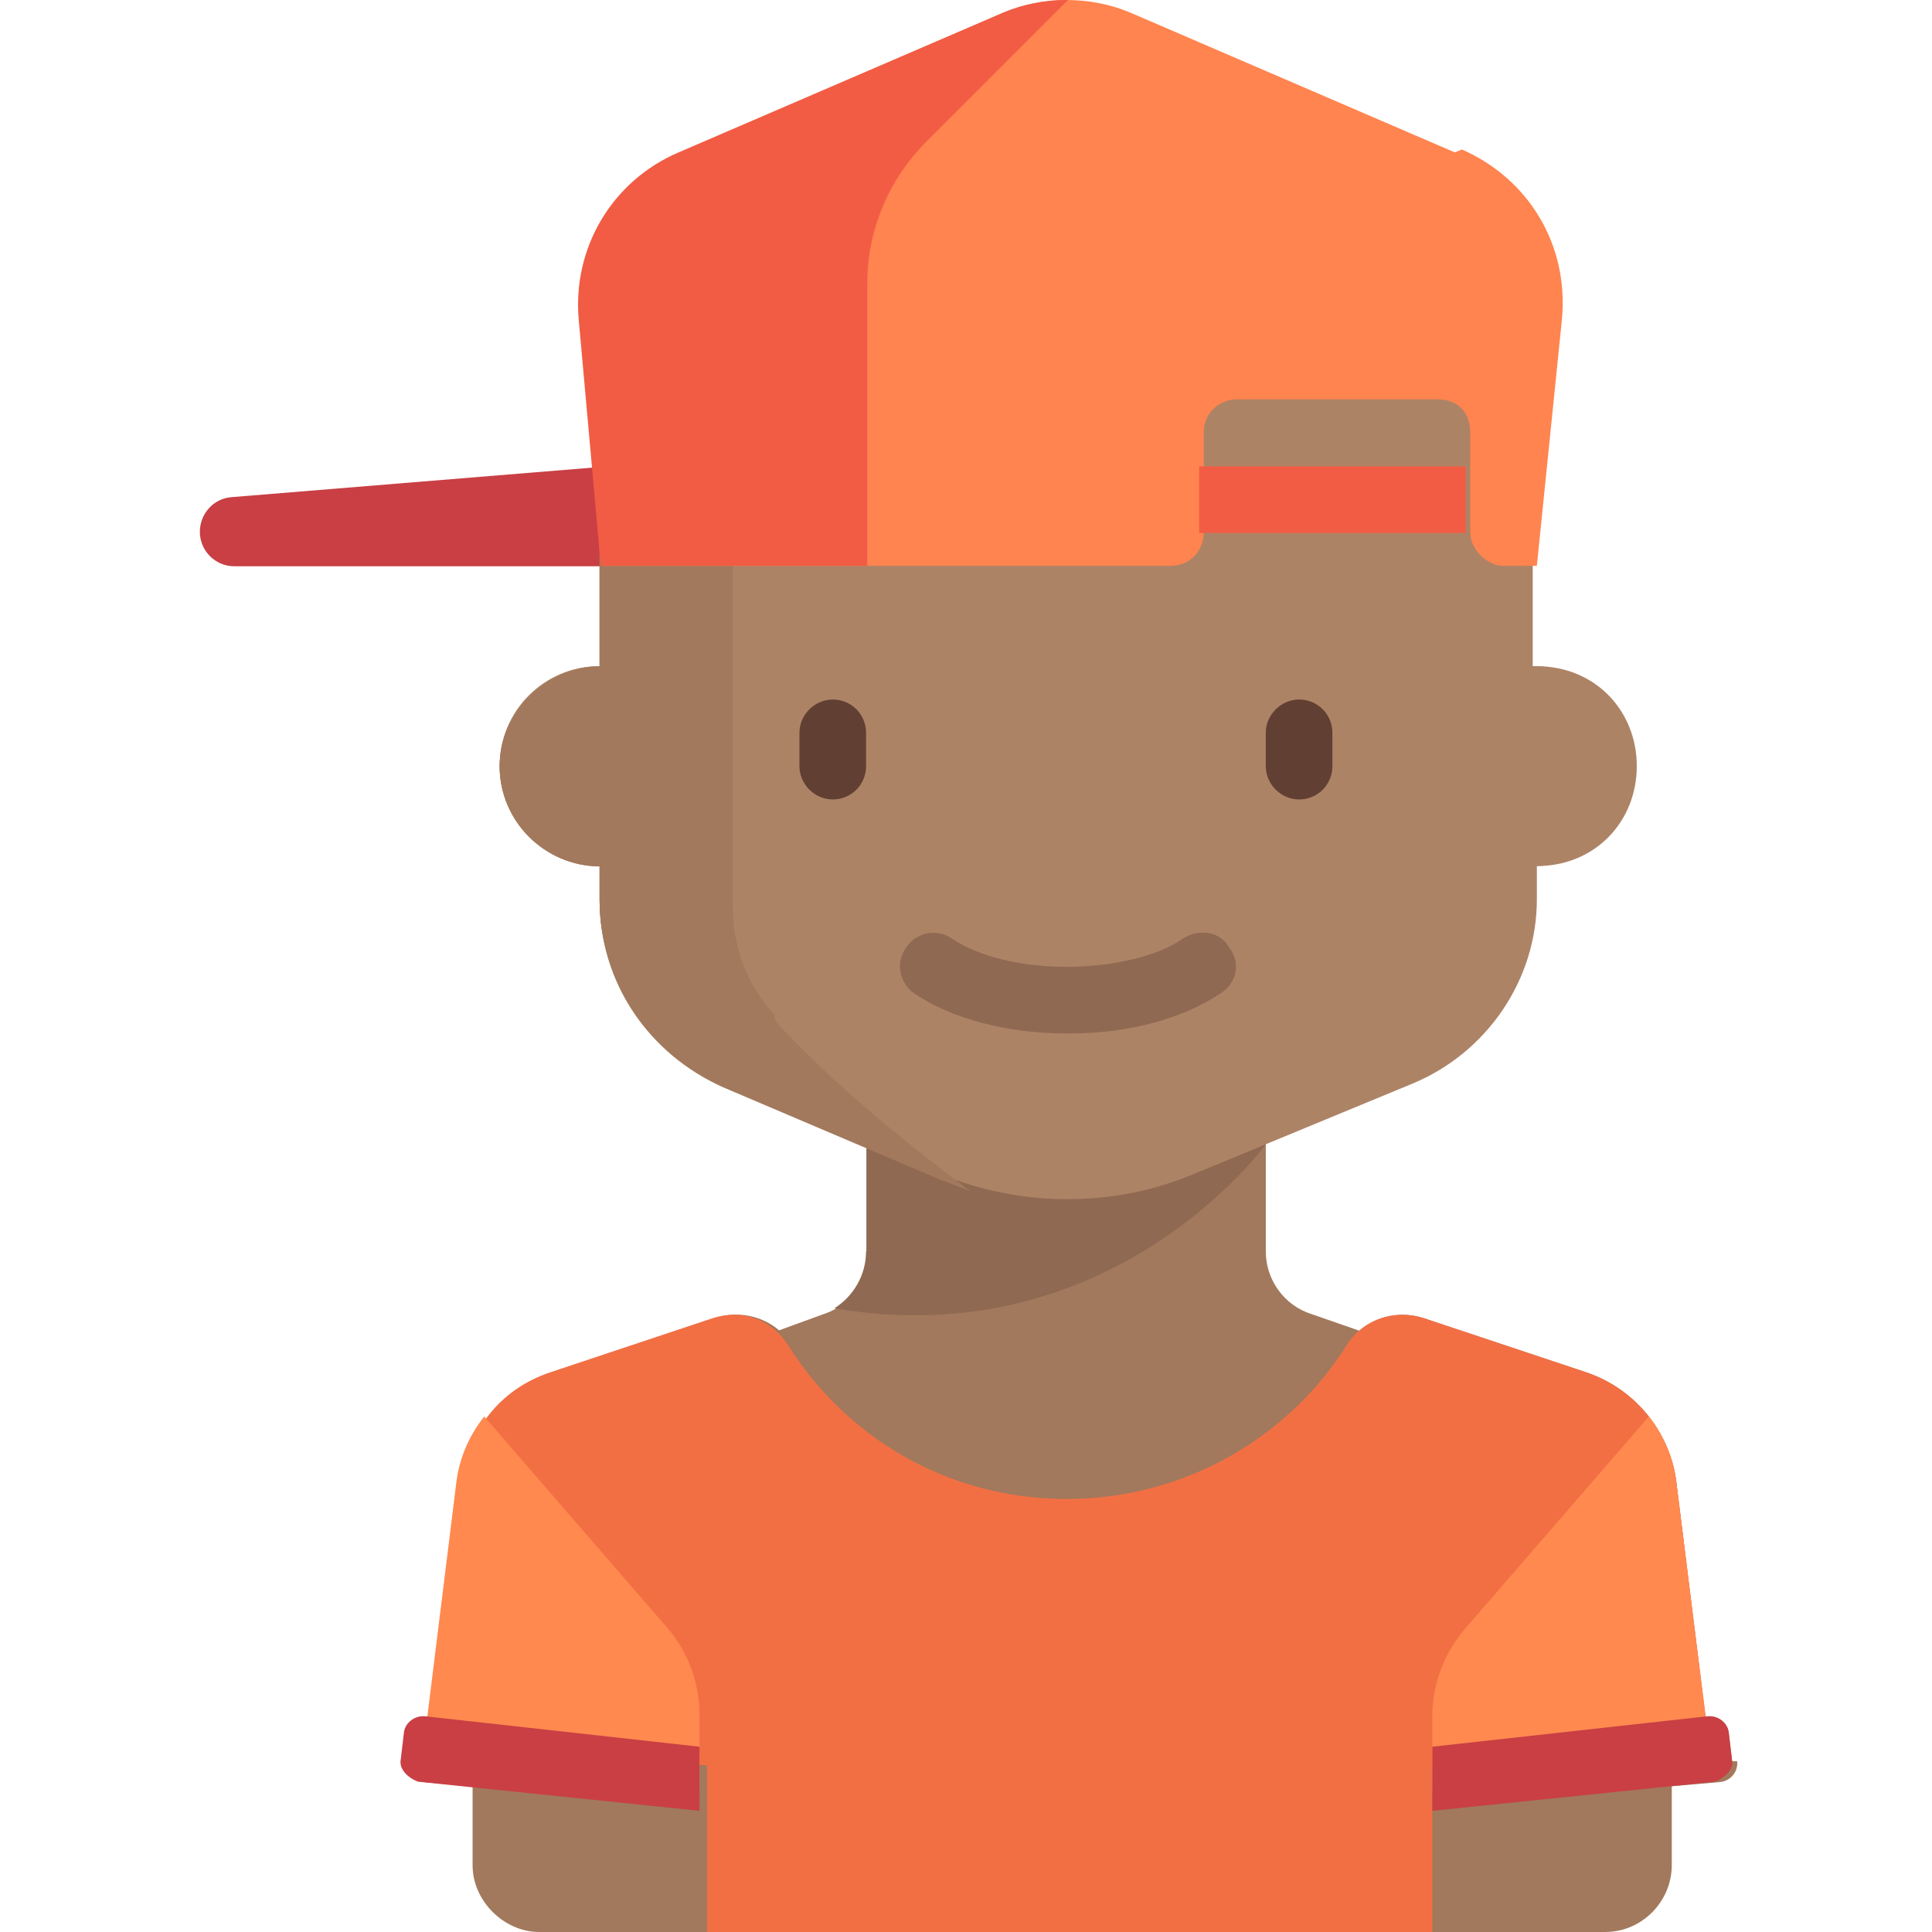 <svg xmlns="http://www.w3.org/2000/svg" viewBox="0 0 464 464">
  <path fill="#A2795C" d="M416 423l-.8-6.7c-.2-2.5-2.6-4.4-5.2-4h-.4l-7-56.3c-1.5-12.2-10-22.5-21.6-26.4l-39-13c-5.4-1.8-11.3-.6-15.5 3l-11.5-4c-6.5-2-11-8.2-11-15v-26l34.6-14.3c18-7.4 29.5-25 29.5-44.3v-8c14 0 24-10.7 24-24s-10-24-24-24v-32c0-22-17-40-40-40H184c-22 0-40 18-40 40v32c-13 0-24 10.7-24 24s11 24 24 24v8c0 19.4 11.8 37 29.6 44.3l34.5 14.4v25.8c0 7-4 13-10 15l-11 4c-4-3.5-10-4.7-15-3l-39 13c-12 4-20.2 14.3-21.7 26.5l-7 56.2h-.4c-2.7-.3-5 1.6-5.3 4l-1 6.8c-.2 2 1.6 4.2 4 5l11.8 1v19c0 8.5 7.5 16 16 16h256c9 0 16-7.5 16-16v-19l11.5-1c2.6-.2 4.5-2.5 4.2-5z"/>
  <path fill="#8F6951" d="M208 300.5c0 5.7-3 10.8-7.6 13.7 67 11.5 103.7-39.5 103.7-39.5h-96v25.8z"/>
  <path fill="#C93F44" d="M146 112l-90.4 7.4c-4.3.3-7.6 4-7.6 8.3 0 4.6 3.7 8.3 8.3 8.3H146v-24z"/>
  <path fill="#f26f44" d="M344 464v-40h67l-8.4-68c-1.5-12.2-10-22.5-21.6-26.4l-39-13c-7-2.3-14.5.2-18.4 6.2-14 22.4-39 37.2-67.5 37.2s-53-14.8-67-37.2c-4-6-11-8.5-18-6.2l-39 13c-12 4-20 14.2-21 26.4l-7.3 61 66 7v40h176z"/>
  <path fill="#AD8366" d="M368 160v-32c0-22-17.8-40-40-40H184c-22 0-40 18-40 40v32c-13.3 0-24 10.7-24 24s10.7 24 24 24v8c0 19.4 11.8 37 29.6 44.3l51.7 21.5c9.8 4 20.2 6.2 30.8 6.2 11 0 21-2 31-6.2l52-21.5c18-7.4 30-25 30-44.3v-8c14 0 24-10.7 24-24s-10-24-24-24z"/>
  <path fill="#A2795C" d="M186 243.7c-6.4-7-10-16-10-25.6v-89h-32v31c-13 0-24 11-24 24s11 24 24 24v8c0 20 11.8 37 29.6 45l51.7 22 7.8 3c-22-16.3-38-31-47-41z"/>
  <path fill="#623F33" d="M200 192c-4.3 0-8-3.6-8-8v-8c0-4.4 3.7-8 8-8 4.5 0 8 3.6 8 8v8c0 4.4-3.5 8-8 8zm112 0c-4.3 0-8-3.6-8-8v-8c0-4.4 3.7-8 8-8 4.5 0 8 3.6 8 8v8c0 4.4-3.5 8-8 8z"/>
  <path fill="#8F6951" d="M256 248.2c-14 0-27.4-3.5-36.4-9.6-3.6-2.5-4.6-7.4-2-11 2.4-3.7 7.4-4.7 11-2.2 6.3 4.3 16.6 6.8 27.5 6.8s22-2.5 28-6.8c4-2.5 9-1.6 11 2 3 3.8 2 8.7-2 11.2-9 6-22 9.6-36 9.6z"/>
  <path fill="#ff894f" d="M168 430v-18c0-7.8-2.7-15.2-7.7-21l-44-50.8c-3.6 4.5-6 10-6.7 15.8l-8.3 67c12.7.6 46.5 4.6 66.8 7z"/>
  <path fill="#C93F44" d="M168 419.5l-65.8-7.3c-2.6-.3-5 1.6-5.2 4l-.8 6.7c-.2 2 1.6 4 4.2 5l67.6 7v-16z"/>
  <path fill="#ff894f" d="M344 430v-18c0-7.8 3-15.2 8-21l44-50.8c3.5 4.5 6 10 6.6 15.8l8.4 67c-12.8.6-46.6 4.6-67 7z"/>
  <path fill="#C93F44" d="M344 419.5l66-7.3c2.6-.3 5 1.6 5.2 4l.8 6.7c.3 2-1.6 4-4.2 5l-67.8 7v-16z"/>
  <path fill="#ff844f" d="M349.4 36.6L271.4 3c-4.8-2-10-3-15.3-3-5 0-10 1-15 3l-78 33.6c-16 6.8-25 23-24 40.3l6 59h136c5 0 8-4 8-8v-24c0-5 4-8 8-8h48c5 0 8 3 8 8v24c0 4 4 8 8 8h8l6-59c1.8-18-8-34-24-41z"/>
  <path fill="#f25c44" d="M256 0c-5 0-10.3 1-15 3l-78 33.6c-16 6.8-25.6 23-24 40.3l5.3 59h64V68c0-12.8 5.2-25 14.2-34l34-34zm32 112h64v16h-64z"/>
</svg>